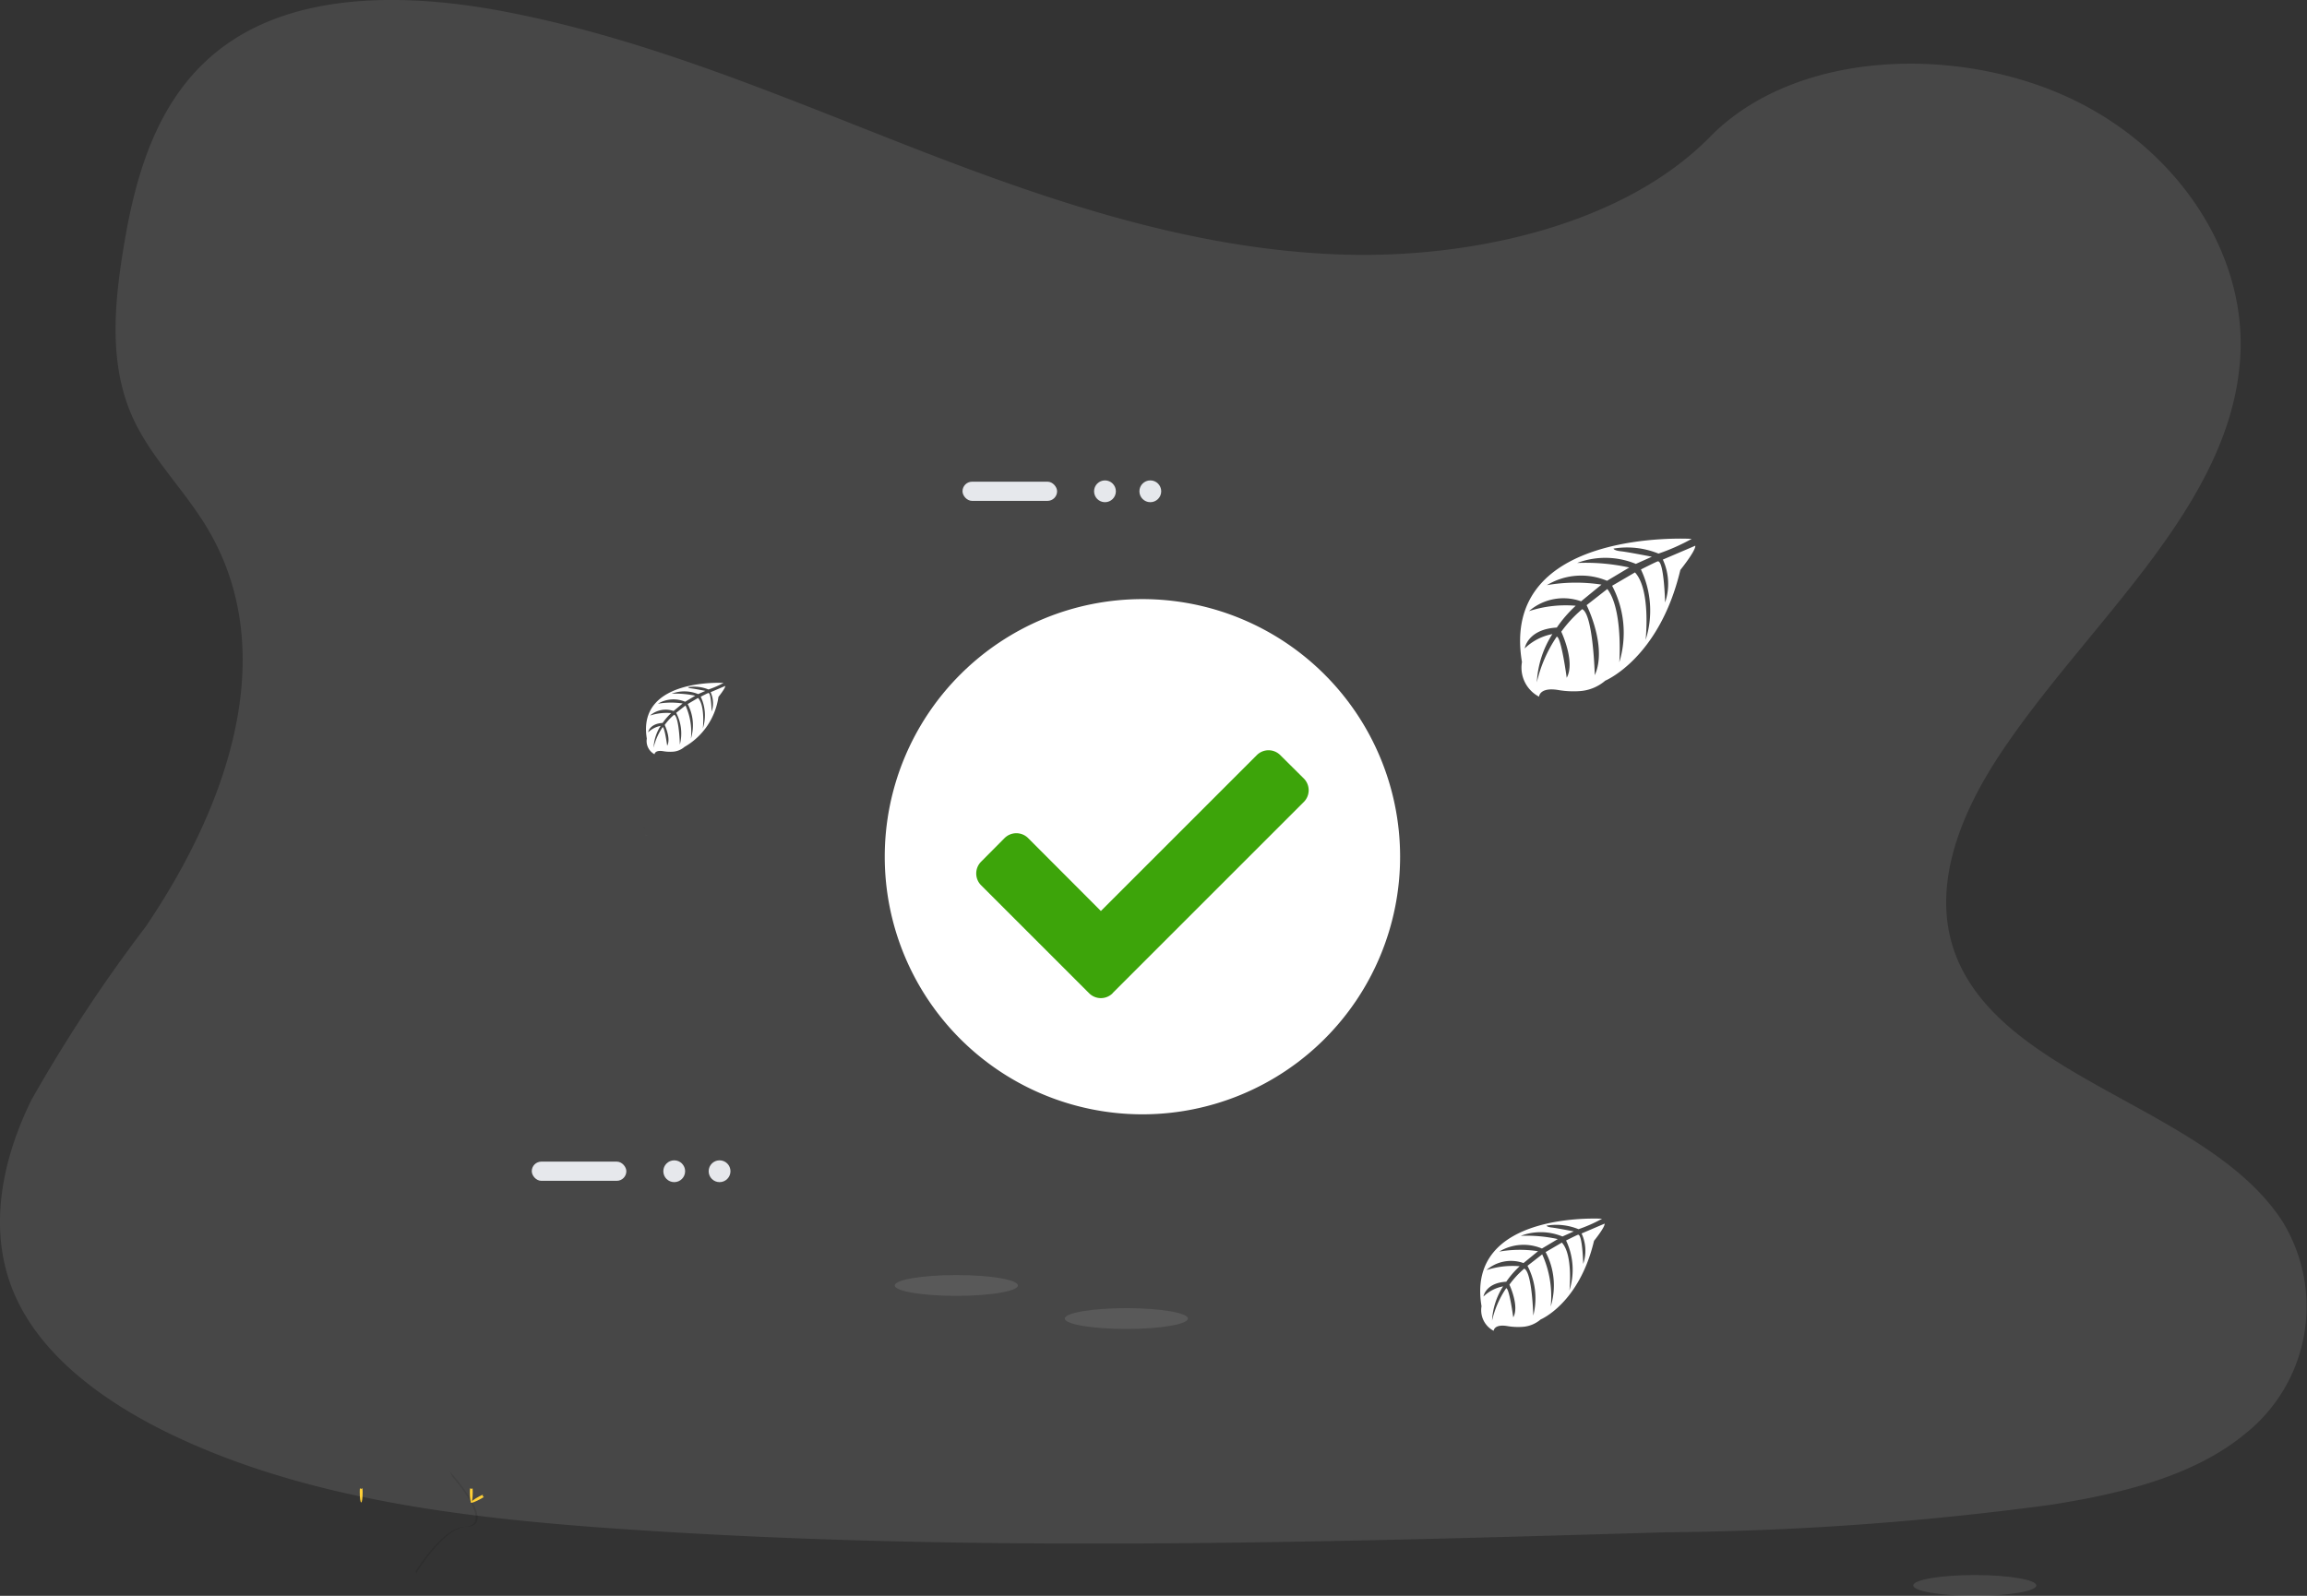 <svg xmlns="http://www.w3.org/2000/svg" xmlns:xlink="http://www.w3.org/1999/xlink" width="101.761" height="70.411" viewBox="0 0 101.761 70.411">
  <rect x="0" y="0" width="101.761" height="70.411" fill="#333333" stroke="none"/>
  <defs>
    <linearGradient id="linear-gradient" x1="0.505" y1="1.007" x2="0.505" gradientUnits="objectBoundingBox">
      <stop offset="0" stop-color="gray" stop-opacity="0.251"/>
      <stop offset="0.54" stop-color="gray" stop-opacity="0.122"/>
      <stop offset="1" stop-color="gray" stop-opacity="0.102"/>
    </linearGradient>
  </defs>
  <g id="undraw_order_confirmed_1m3v" transform="translate(0.004 -7.998)">
    <path id="Path_1043" data-name="Path 1043" d="M154.35,41.407c-6.524-.227-12.737-2.332-18.67-4.637s-11.81-4.858-18.177-6.078c-4.1-.785-8.78-.9-12.079,1.3-3.176,2.117-4.2,5.761-4.754,9.146-.415,2.546-.659,5.226.478,7.609.79,1.655,2.191,3.046,3.161,4.632,3.374,5.516.989,12.318-2.666,17.7a67.273,67.273,0,0,0-5.028,7.626c-1.324,2.687-1.935,5.771-.777,8.515,1.147,2.722,3.882,4.762,6.844,6.2,6.017,2.918,13.1,3.753,20.02,4.225,15.3,1.047,30.689.594,46.034.14A135.163,135.163,0,0,0,185.7,96.57c3.1-.488,6.3-1.261,8.558-3.13a7.167,7.167,0,0,0,1.651-9.362c-3.214-4.989-12.1-6.227-14.345-11.581-1.236-2.947.033-6.229,1.831-8.963,3.855-5.862,10.315-11.006,10.654-17.707.234-4.6-2.872-9.212-7.674-11.39-5.033-2.282-12.013-2-15.725,1.783C166.83,40.11,160.111,41.607,154.35,41.407Z" transform="translate(-95.23 -22.18)" fill="#fff" opacity="0.1"/>
    <path id="Path_1045" data-name="Path 1045" d="M777.907,156.831s-8.487-.512-7.487,5.435a1.445,1.445,0,0,0,.754,1.528s.015-.44.871-.29a3.981,3.981,0,0,0,.922.044,1.921,1.921,0,0,0,1.127-.461h0s2.386-.986,3.313-4.885c0,0,.686-.851.659-1.069l-1.432.612a2.554,2.554,0,0,1,.1,1.892s-.046-1.855-.322-1.814c-.055.008-.744.358-.744.358a4.234,4.234,0,0,1,.207,3.108s.241-2.218-.47-2.978l-1.008.589a4.451,4.451,0,0,1,.317,3.376s.171-2.326-.529-3.233l-.913.713s.924,1.832.361,3.089c0,0-.074-2.707-.558-2.912a5.614,5.614,0,0,0-.921.994s.633,1.331.24,2.032c0,0-.241-1.8-.439-1.814a5.99,5.99,0,0,0-.879,2.016,4.344,4.344,0,0,1,.686-2.129,2.4,2.4,0,0,0-1.22.631s.124-.845,1.416-.919a5.545,5.545,0,0,1,.834-.962,5.225,5.225,0,0,0-2.063.238,2.317,2.317,0,0,1,2.3-.434l.9-.737a7.466,7.466,0,0,0-2.409.024,2.929,2.929,0,0,1,2.652-.192l.982-.587a9.006,9.006,0,0,0-2.3-.2,3.529,3.529,0,0,1,2.59.041l.706-.316s-1.056-.208-1.366-.241-.326-.118-.326-.118a3.664,3.664,0,0,1,1.985.221A8.936,8.936,0,0,0,777.907,156.831Z" transform="translate(-703.291 -125.057)" fill="#fff"/>
    <path id="Path_1046" data-name="Path 1046" d="M728.558,130.646s-3.83-.231-3.383,2.456a.656.656,0,0,0,.341.69s.007-.2.394-.132a1.764,1.764,0,0,0,.416.02.863.863,0,0,0,.509-.21h0a3.043,3.043,0,0,0,1.5-2.208s.309-.384.3-.483l-.647.276a1.163,1.163,0,0,1,.047.855s-.021-.838-.145-.818c-.025,0-.337.162-.337.162a1.911,1.911,0,0,1,.094,1.4s.109-1-.213-1.346l-.456.27a2.011,2.011,0,0,1,.143,1.525,2.858,2.858,0,0,0-.239-1.461l-.412.323a1.97,1.97,0,0,1,.163,1.4s-.034-1.224-.253-1.316a2.527,2.527,0,0,0-.416.45s.286.6.109.918c0,0-.109-.815-.2-.82a2.713,2.713,0,0,0-.4.907,1.967,1.967,0,0,1,.31-.962,1.084,1.084,0,0,0-.551.285s.056-.382.64-.415a2.758,2.758,0,0,1,.377-.435,2.364,2.364,0,0,0-.932.108,1.047,1.047,0,0,1,1.038-.2l.4-.333a3.479,3.479,0,0,0-1.089.011,1.325,1.325,0,0,1,1.2-.087l.444-.265a4.04,4.04,0,0,0-1.04-.09,1.6,1.6,0,0,1,1.17.018l.318-.142s-.478-.094-.618-.109-.147-.053-.147-.053a1.652,1.652,0,0,1,.9.1A4.1,4.1,0,0,0,728.558,130.646Z" transform="translate(-696.648 -92.516)" fill="#fff"/>
    <ellipse id="Ellipse_34" data-name="Ellipse 34" cx="2.715" cy="0.459" rx="2.715" ry="0.459" transform="translate(84.389 77.492)" fill="#fff" opacity="0.1"/>
    <ellipse id="Ellipse_35" data-name="Ellipse 35" cx="2.715" cy="0.459" rx="2.715" ry="0.459" transform="translate(39.464 64.256)" fill="#fff" opacity="0.1"/>
    <ellipse id="Ellipse_36" data-name="Ellipse 36" cx="2.715" cy="0.459" rx="2.715" ry="0.459" transform="translate(46.964 65.716)" fill="#fff" opacity="0.1"/>
    <path id="Path_1049" data-name="Path 1049" d="M278.572,753.45a.888.888,0,0,1,.113.228c.97,1.139,1.487,2.2.554,2.229-.868.025-1.909,1.578-2.159,1.97.008.03.018.06.029.09,0,0,1.222-2.031,2.218-2.059S279.665,754.672,278.572,753.45Z" transform="translate(-258.753 -680.547)" opacity="0.1"/>
    <path id="Path_1050" data-name="Path 1050" d="M300.957,761.154c0,.255-.028.462-.064.462s-.064-.207-.064-.462.035-.135.071-.135S300.957,760.9,300.957,761.154Z" transform="translate(-280.109 -687.327)" fill="#ffd037"/>
    <path id="Path_1051" data-name="Path 1051" d="M301.706,764.066c-.224.122-.419.2-.435.164s.15-.155.374-.277.136-.033.152,0S301.93,763.944,301.706,764.066Z" transform="translate(-280.504 -689.935)" fill="#ffd037"/>
    <path id="Path_1054" data-name="Path 1054" d="M252.65,761.154c0,.255.029.462.065.462s.064-.207.064-.462-.035-.135-.071-.135S252.65,760.9,252.65,761.154Z" transform="translate(-236.786 -687.327)" fill="#ffd037"/>
    <path id="Path_1058" data-name="Path 1058" d="M377.46,474.88a.093.093,0,0,0,.11.014A.39.39,0,0,1,377.46,474.88Z" transform="translate(-349.015 -430.056)" fill="url(#linear-gradient)"/>
    <path id="Path_1077" data-name="Path 1077" d="M376.831,471.7a.088.088,0,0,1-.1-.014A.35.35,0,0,0,376.831,471.7Z" transform="translate(-348.359 -427.188)" opacity="0.1"/>
    <ellipse id="Ellipse_39" data-name="Ellipse 39" cx="8.504" cy="8.504" rx="8.504" ry="8.504" transform="translate(42.076 38.415)" fill="#3da40a"/>
    <path id="Path_1090" data-name="Path 1090" d="M542.943,420.976a11.366,11.366,0,1,1-11.366-11.366A11.366,11.366,0,0,1,542.943,420.976Zm-12.68,6.017,8.432-8.432a.733.733,0,0,0,0-1.037l-1.037-1.03a.731.731,0,0,0-1.036,0l-6.877,6.877-3.211-3.218a.736.736,0,0,0-1.037,0l-1.037,1.044a.736.736,0,0,0,0,1.037L529.226,427a.733.733,0,0,0,1.037,0Z" transform="translate(-481.189 -375.178)" fill="#fff"/>
    <g id="Group_16" data-name="Group 16">
      <rect id="Rectangle_664" data-name="Rectangle 664" width="4.172" height="0.847" rx="0.423" transform="translate(42.452 29.251)" fill="#e6e8ec"/>
      <circle id="Ellipse_33" data-name="Ellipse 33" cx="0.481" cy="0.481" r="0.481" transform="translate(48.255 29.194)" fill="#e6e8ec"/>
      <circle id="Ellipse_40" data-name="Ellipse 40" cx="0.481" cy="0.481" r="0.481" transform="translate(50.255 29.194)" fill="#e6e8ec"/>
    </g>
    <g id="Group_17" data-name="Group 17" transform="translate(-19 30)">
      <rect id="Rectangle_664-2" data-name="Rectangle 664" width="4.172" height="0.847" rx="0.423" transform="translate(42.452 29.251)" fill="#e6e8ec"/>
      <circle id="Ellipse_33-2" data-name="Ellipse 33" cx="0.481" cy="0.481" r="0.481" transform="translate(48.255 29.194)" fill="#e6e8ec"/>
      <circle id="Ellipse_40-2" data-name="Ellipse 40" cx="0.481" cy="0.481" r="0.481" transform="translate(50.255 29.194)" fill="#e6e8ec"/>
    </g>
    <path id="Path_1091" data-name="Path 1091" d="M775.713,156.828s-6.027-.364-5.317,3.86a1.026,1.026,0,0,0,.535,1.085s.011-.313.619-.206a2.825,2.825,0,0,0,.655.031,1.365,1.365,0,0,0,.8-.327h0s1.694-.7,2.353-3.469c0,0,.487-.6.468-.759l-1.017.435a1.814,1.814,0,0,1,.072,1.344s-.033-1.317-.228-1.288c-.039.006-.528.254-.528.254a3.006,3.006,0,0,1,.147,2.207s.171-1.575-.333-2.114l-.716.418a3.161,3.161,0,0,1,.225,2.4,4.494,4.494,0,0,0-.376-2.3l-.649.506a3.091,3.091,0,0,1,.256,2.194s-.052-1.923-.4-2.068a3.986,3.986,0,0,0-.654.706s.449.945.17,1.443c0,0-.171-1.281-.311-1.288a4.253,4.253,0,0,0-.624,1.432,3.085,3.085,0,0,1,.487-1.512,1.7,1.7,0,0,0-.866.448s.088-.6,1.006-.653a3.938,3.938,0,0,1,.592-.683,3.71,3.71,0,0,0-1.465.169,1.645,1.645,0,0,1,1.633-.309l.641-.523a5.3,5.3,0,0,0-1.711.017,2.08,2.08,0,0,1,1.883-.136l.7-.417a6.4,6.4,0,0,0-1.634-.143,2.506,2.506,0,0,1,1.839.029l.5-.224s-.75-.147-.97-.171-.231-.084-.231-.084a2.6,2.6,0,0,1,1.41.157A6.341,6.341,0,0,0,775.713,156.828Z" transform="translate(-705.05 -95.057)" fill="#fff"/>
  </g>
</svg>

